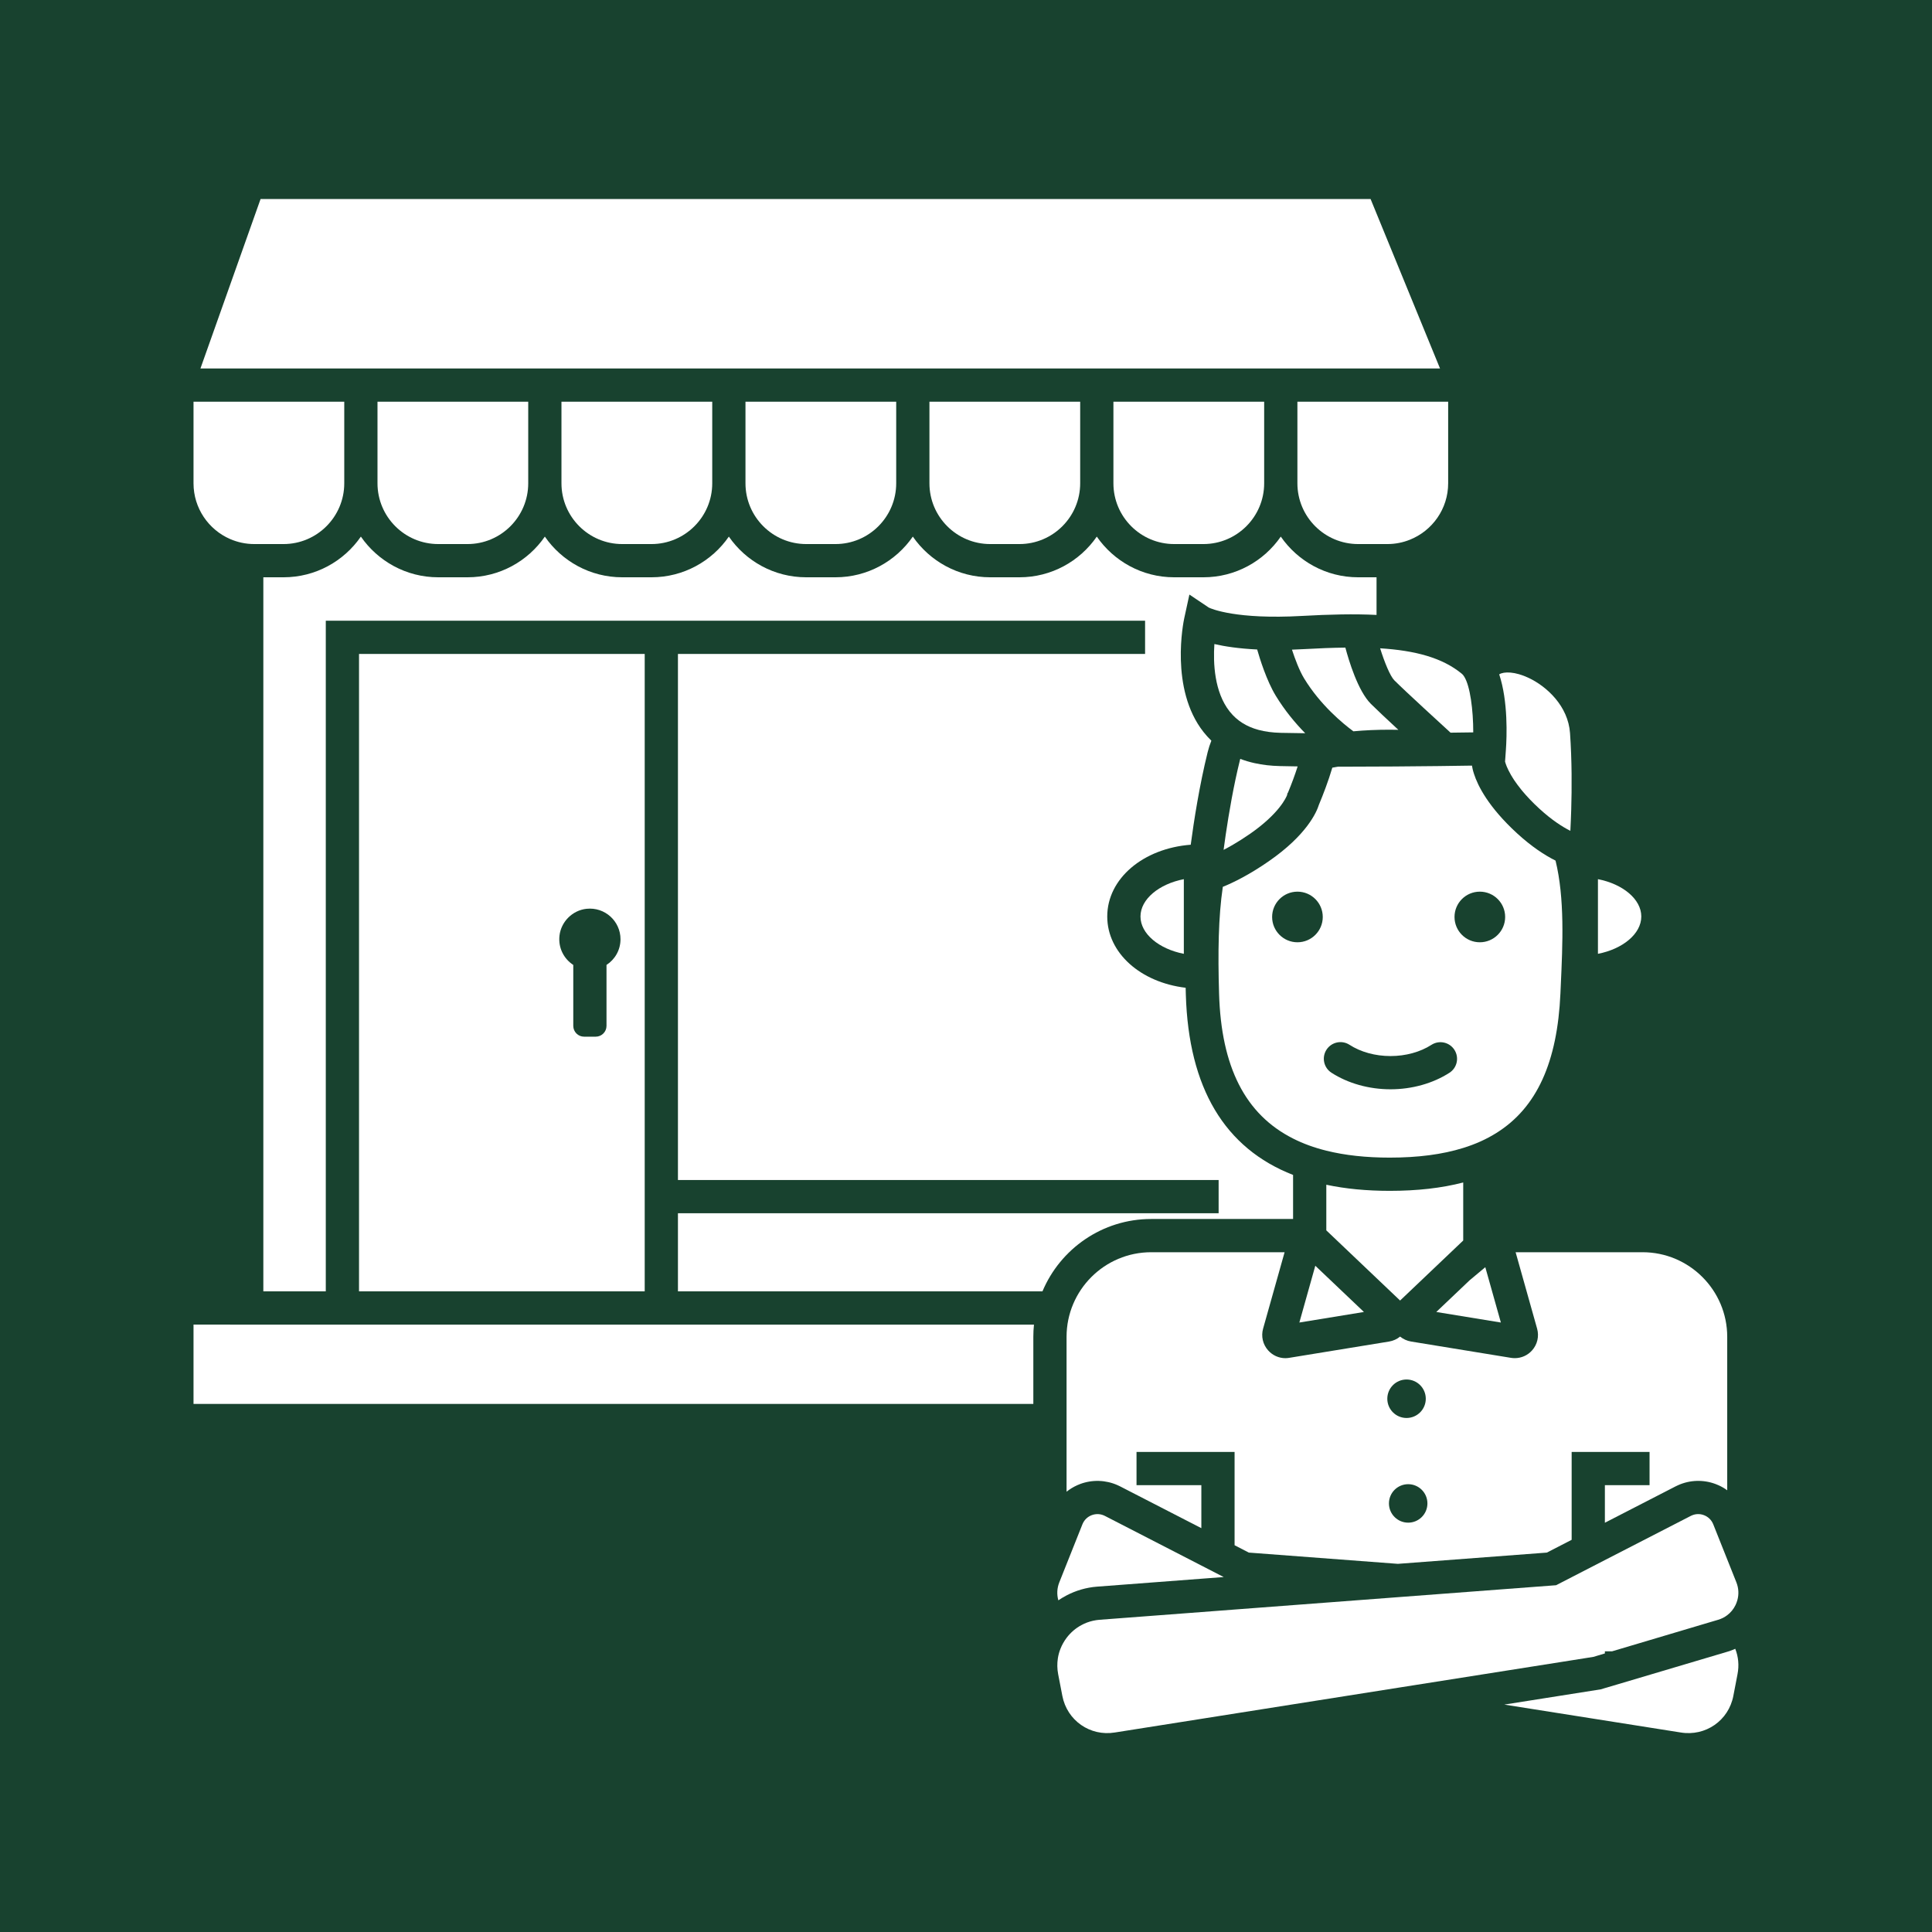 <svg xmlns="http://www.w3.org/2000/svg" xmlns:xlink="http://www.w3.org/1999/xlink" width="1080" zoomAndPan="magnify" viewBox="0 0 810 810" height="1080" preserveAspectRatio="xMidYMid meet" version="1.0"><defs><clipPath id="0070b2be16"><path d="M 84 83.43 L 604 83.43 L 604 155 L 84 155 Z M 84 83.43 " clip-rule="nonzero"/></clipPath><clipPath id="a30d1c9233"><path d="M 443 634 L 728.828 634 L 728.828 726.625 L 443 726.625 Z M 443 634 " clip-rule="nonzero"/></clipPath><clipPath id="26c59ffc8a"><path d="M 630.082 691 L 728.828 691 L 728.828 726.625 L 630.082 726.625 Z M 630.082 691 " clip-rule="nonzero"/></clipPath></defs><rect x="-81" width="972" fill="#ffffff" y="-81" height="972" fill-opacity="1"/><rect x="-81" width="972" fill="#18422f" y="-81" height="972" fill-opacity="1"/><path fill="#ffffff" d="M 534.852 291.664 C 531.031 285.383 528.145 276.074 527.07 272.301 C 519.254 271.918 513.387 271.004 509.137 270.02 C 508.602 277.918 509.074 290.125 515.543 298.305 C 515.57 298.344 515.598 298.371 515.641 298.414 C 518.621 302.137 522.605 304.656 527.695 306.023 C 530.449 306.758 533.527 307.164 536.941 307.246 C 540.129 307.328 543.574 307.383 547.207 307.41 C 543.035 303.148 538.629 297.875 534.852 291.664 " fill-opacity="1" fill-rule="nonzero"/><path fill="#ffffff" d="M 504.535 228.098 C 518.578 228.098 530.008 216.672 530.008 202.625 L 530.008 168.418 L 466.805 168.418 L 466.805 202.625 C 466.805 216.672 478.234 228.098 492.273 228.098 L 504.535 228.098 " fill-opacity="1" fill-rule="nonzero"/><path fill="#ffffff" d="M 526.035 319.957 L 526.02 319.957 C 523.918 319.492 521.898 318.895 519.988 318.16 C 519.934 318.324 519.891 318.492 519.848 318.672 C 519.191 321.32 518.578 323.992 518.008 326.672 C 515.684 337.621 514.039 348.488 512.996 356.316 C 514.234 355.68 515.57 354.938 517.004 354.102 C 519.121 352.867 521.461 351.402 523.973 349.66 C 536.387 341.062 539.281 334.246 539.629 333.316 L 539.742 332.648 L 539.969 332.352 C 540.734 330.531 541.469 328.664 542.156 326.797 C 542.836 324.957 543.461 323.117 544.051 321.32 C 541.457 321.277 538.977 321.234 536.637 321.18 C 532.859 321.098 529.32 320.691 526.035 319.957 " fill-opacity="1" fill-rule="nonzero"/><path fill="#ffffff" d="M 427.406 228.098 C 441.445 228.098 452.871 216.672 452.871 202.625 L 452.871 168.418 L 389.672 168.418 L 389.672 202.625 C 389.672 216.672 401.098 228.098 415.145 228.098 L 427.406 228.098 " fill-opacity="1" fill-rule="nonzero"/><path fill="#ffffff" d="M 613.461 520.09 L 613.461 495.758 C 604.406 498.113 594.164 499.27 582.656 499.27 C 572.977 499.27 564.109 498.418 556.062 496.707 L 556.062 515.836 L 586.996 545.254 L 613.461 520.09 " fill-opacity="1" fill-rule="nonzero"/><path fill="#ffffff" d="M 567.414 306.605 C 572.172 306.164 577.172 305.934 582.461 305.934 C 583.734 305.934 585.016 305.953 586.262 305.98 C 581.609 301.668 576.977 297.332 574.738 295.09 C 569.312 289.664 565.492 276.941 564.051 271.512 C 558.617 271.566 552.828 271.801 546.684 272.148 C 544.945 272.246 543.281 272.316 541.66 272.371 C 542.945 276.297 544.785 281.188 546.754 284.422 C 553.578 295.633 563.098 303.422 567.414 306.605 " fill-opacity="1" fill-rule="nonzero"/><path fill="#ffffff" d="M 496.328 399.895 L 496.328 368.594 C 485.961 370.609 478.152 376.965 478.152 384.246 C 478.152 391.527 485.961 397.879 496.328 399.895 " fill-opacity="1" fill-rule="nonzero"/><path fill="#ffffff" d="M 551.445 530.672 L 550.652 533.504 L 544.762 554.473 L 571.832 550.051 L 556.062 535.062 L 551.445 530.672 " fill-opacity="1" fill-rule="nonzero"/><path fill="#ffffff" d="M 597.766 586.43 C 597.766 590.883 594.152 594.496 589.699 594.496 C 585.242 594.496 581.637 590.883 581.637 586.43 C 581.637 581.973 585.242 578.363 589.699 578.363 C 594.152 578.363 597.766 581.973 597.766 586.43 Z M 590.387 638.383 C 585.934 638.383 582.32 634.77 582.32 630.32 C 582.32 625.859 585.934 622.254 590.387 622.254 C 594.84 622.254 598.453 625.859 598.453 630.32 C 598.453 634.77 594.84 638.383 590.387 638.383 Z M 587 560.367 C 585.707 561.422 584.137 562.156 582.406 562.441 L 540.496 569.281 C 539.969 569.363 539.438 569.422 538.906 569.422 C 536.164 569.422 533.547 568.254 531.68 566.164 C 529.445 563.664 528.652 560.25 529.562 557.035 L 538.574 525 L 482.637 525 C 463.07 525 447.16 540.914 447.16 560.477 L 447.16 625.414 C 448.527 624.316 450.047 623.395 451.664 622.672 C 452.051 622.492 452.441 622.34 452.844 622.184 C 457.945 620.277 463.605 620.457 468.562 622.672 C 468.91 622.824 469.242 622.977 469.59 623.16 L 503.672 640.688 L 503.672 622.672 L 476.492 622.672 L 476.492 608.738 L 517.605 608.738 L 517.605 647.848 L 523.578 650.93 L 586.055 655.648 L 648.527 650.93 L 658.922 645.578 L 658.922 608.738 L 691.586 608.738 L 691.586 622.672 L 672.855 622.672 L 672.855 638.418 L 702.52 623.16 C 702.867 622.977 703.203 622.824 703.551 622.672 C 708.512 620.441 714.172 620.277 719.254 622.184 C 719.656 622.34 720.059 622.504 720.449 622.672 C 721.762 623.254 723.004 623.969 724.145 624.816 L 724.145 560.477 C 724.145 540.914 708.215 525 688.656 525 L 635.43 525 L 644.441 557.039 C 645.344 560.258 644.555 563.668 642.324 566.164 C 640.457 568.258 637.836 569.41 635.086 569.41 C 634.559 569.41 634.031 569.367 633.496 569.285 L 591.59 562.441 C 589.859 562.156 588.297 561.422 587 560.367 " fill-opacity="1" fill-rule="nonzero"/><path fill="#ffffff" d="M 688.121 384.246 C 688.121 376.965 680.316 370.609 669.945 368.594 L 669.945 399.895 C 680.316 397.879 688.121 391.527 688.121 384.246 " fill-opacity="1" fill-rule="nonzero"/><path fill="#ffffff" d="M 350.273 228.098 C 364.316 228.098 375.738 216.672 375.738 202.625 L 375.738 168.418 L 312.543 168.418 L 312.543 202.625 C 312.543 216.672 323.965 228.098 338.012 228.098 L 350.273 228.098 " fill-opacity="1" fill-rule="nonzero"/><path fill="#ffffff" d="M 284.23 508.664 L 284.23 541.41 L 437.055 541.41 C 444.531 523.602 462.145 511.066 482.637 511.066 L 542.129 511.066 L 542.129 492.598 C 513.414 481.395 498.336 456.121 497.168 417.039 C 497.137 416.07 497.113 415.094 497.09 414.125 C 478.227 411.883 464.219 399.566 464.219 384.246 C 464.219 368.352 479.293 355.684 499.219 354.156 C 500.559 344.094 502.859 329.332 506.32 315.328 C 506.734 313.668 507.254 312.07 507.867 310.535 C 506.695 309.406 505.609 308.195 504.582 306.898 C 490.309 288.801 496.23 260.492 496.48 259.293 L 498.66 249.273 L 506.797 254.73 C 507.809 255.223 518.258 259.793 545.898 258.23 C 557.379 257.586 567.746 257.344 577.121 257.812 L 577.121 242.031 L 569.406 242.031 C 555.973 242.031 544.094 235.27 536.973 224.973 C 529.867 235.27 517.98 242.031 504.535 242.031 L 492.273 242.031 C 478.844 242.031 466.961 235.27 459.836 224.973 C 452.734 235.27 440.848 242.031 427.406 242.031 L 415.145 242.031 C 401.711 242.031 389.824 235.27 382.707 224.973 C 375.586 235.27 363.703 242.031 350.273 242.031 L 338.012 242.031 C 324.562 242.031 312.684 235.27 305.574 224.973 C 298.457 235.27 286.57 242.031 273.137 242.031 L 260.867 242.031 C 247.434 242.031 235.547 235.27 228.43 224.973 C 221.324 235.27 209.438 242.031 196.008 242.031 L 183.734 242.031 C 170.301 242.031 158.418 235.27 151.297 224.973 C 144.195 235.27 132.309 242.031 118.867 242.031 L 110.406 242.031 L 110.406 541.41 L 136.59 541.41 L 136.59 260.234 L 480.082 260.234 L 480.082 274.168 L 284.23 274.168 L 284.23 494.73 L 510.914 494.73 L 510.914 508.664 L 284.23 508.664 " fill-opacity="1" fill-rule="nonzero"/><path fill="#ffffff" d="M 273.137 228.098 C 287.184 228.098 298.609 216.672 298.609 202.625 L 298.609 168.418 L 235.395 168.418 L 235.395 202.625 C 235.395 216.672 246.824 228.098 260.867 228.098 L 273.137 228.098 " fill-opacity="1" fill-rule="nonzero"/><path fill="#ffffff" d="M 196.008 228.098 C 210.039 228.098 221.461 216.672 221.461 202.625 L 221.461 168.418 L 158.266 168.418 L 158.266 202.625 C 158.266 216.672 169.688 228.098 183.734 228.098 L 196.008 228.098 " fill-opacity="1" fill-rule="nonzero"/><path fill="#ffffff" d="M 234.566 392.281 C 235.23 386.43 239.992 381.672 245.852 381.023 C 253.594 380.172 260.148 386.211 260.148 393.781 C 260.148 398.301 257.812 402.262 254.281 404.555 L 254.281 430.102 C 254.281 432.605 252.254 434.629 249.75 434.629 L 244.875 434.629 C 242.379 434.629 240.348 432.605 240.348 430.102 L 240.348 404.555 C 236.434 402.012 233.984 397.414 234.566 392.281 Z M 270.297 541.41 L 270.297 274.168 L 150.523 274.168 L 150.523 541.41 L 270.297 541.41 " fill-opacity="1" fill-rule="nonzero"/><g clip-path="url(#0070b2be16)"><path fill="#ffffff" d="M 574.621 83.43 L 109.25 83.43 L 84.035 154.488 L 603.738 154.488 L 574.621 83.43 " fill-opacity="1" fill-rule="nonzero"/></g><path fill="#ffffff" d="M 433.23 560.477 C 433.23 558.746 433.316 557.035 433.496 555.348 L 96.477 555.348 L 96.477 555.344 L 81.133 555.344 L 81.133 588.602 L 433.23 588.602 L 433.23 560.477 " fill-opacity="1" fill-rule="nonzero"/><path fill="#ffffff" d="M 106.605 228.098 L 118.867 228.098 C 132.906 228.098 144.332 216.672 144.332 202.625 L 144.332 168.418 L 81.133 168.418 L 81.133 202.625 C 81.133 213.074 87.457 222.078 96.477 225.992 C 99.578 227.34 103.008 228.098 106.605 228.098 " fill-opacity="1" fill-rule="nonzero"/><path fill="#ffffff" d="M 543.941 202.625 C 543.941 216.672 555.363 228.098 569.406 228.098 L 581.684 228.098 C 585 228.098 588.16 227.453 591.055 226.297 C 600.477 222.562 607.148 213.352 607.148 202.625 L 607.148 168.418 L 543.941 168.418 L 543.941 202.625 " fill-opacity="1" fill-rule="nonzero"/><path fill="#ffffff" d="M 447.16 668.883 C 451.074 666.836 455.395 665.57 459.883 665.211 L 459.906 665.211 L 503.672 661.891 L 513.047 661.184 L 503.672 656.359 L 463.211 635.543 C 461.496 634.668 459.551 634.559 457.738 635.227 C 455.926 635.906 454.531 637.273 453.809 639.07 L 447.16 655.762 L 444.125 663.383 C 443.145 665.836 443.02 668.453 443.715 670.945 C 444.82 670.195 445.977 669.5 447.16 668.883 " fill-opacity="1" fill-rule="nonzero"/><g clip-path="url(#a30d1c9233)"><path fill="#ffffff" d="M 668.051 694.648 L 672.855 693.211 L 672.855 692.32 L 675.883 692.32 L 716.395 680.27 L 720.352 679.098 C 721.746 678.68 723.031 678.039 724.145 677.18 C 725.605 676.09 726.793 674.641 727.629 672.926 C 727.934 672.285 728.184 671.617 728.379 670.945 C 729.09 668.469 728.953 665.836 727.977 663.383 L 724.145 653.77 L 718.289 639.07 C 717.566 637.273 716.172 635.906 714.359 635.227 C 712.555 634.543 710.617 634.668 708.887 635.543 L 672.855 654.074 L 659.047 661.184 L 658.922 661.254 L 652.395 664.613 L 586.055 669.625 L 517.605 674.805 L 503.672 675.867 L 460.98 679.098 C 459.141 679.25 457.371 679.645 455.699 680.27 C 454.906 680.574 454.129 680.922 453.379 681.34 C 451.004 682.609 448.914 684.395 447.215 686.621 C 446.117 688.074 445.234 689.648 444.598 691.273 C 444.082 692.57 443.715 693.91 443.512 695.273 C 443.18 697.434 443.207 699.66 443.637 701.91 L 445.395 711.02 C 447.387 721.344 457.039 728.059 467.418 726.355 L 505.402 720.355 L 541.441 714.656 L 586.055 707.605 L 593.555 706.422 L 658.922 696.098 L 668.051 694.648 " fill-opacity="1" fill-rule="nonzero"/></g><g clip-path="url(#26c59ffc8a)"><path fill="#ffffff" d="M 724.324 692.461 L 677.902 706.254 L 672.855 707.742 L 671.141 708.262 L 630.672 714.656 L 666.727 720.355 L 704.625 726.348 C 715.059 728.07 724.73 721.344 726.711 711.02 L 727.629 706.254 L 728.461 701.91 C 729.176 698.258 728.836 694.605 727.516 691.262 C 726.488 691.738 725.426 692.141 724.324 692.461 " fill-opacity="1" fill-rule="nonzero"/></g><path fill="#ffffff" d="M 618.52 534.781 L 616.137 536.777 L 616.125 536.785 L 602.168 550.051 L 629.246 554.473 L 622.719 531.277 L 618.52 534.781 " fill-opacity="1" fill-rule="nonzero"/><path fill="#ffffff" d="M 631.352 314.395 L 631.004 319.297 L 631.004 319.312 C 631.227 320.18 631.867 322.117 633.496 324.93 C 633.691 325.262 633.898 325.609 634.137 325.984 C 634.336 326.305 634.559 326.656 634.781 327.004 C 635.602 328.219 636.578 329.566 637.746 331.004 C 637.914 331.211 638.094 331.434 638.266 331.645 C 640.129 333.871 642.453 336.352 645.367 339.027 C 650.527 343.766 654.996 346.625 658.379 348.336 C 658.504 345.801 658.645 342.793 658.742 339.445 C 659.012 330.434 659.047 318.938 658.242 307.359 C 657.449 295.992 648.465 287.812 640.992 284.258 C 635.141 281.473 630.504 281.5 628.551 282.723 C 632.316 294.039 631.742 308.879 631.352 314.395 " fill-opacity="1" fill-rule="nonzero"/><path fill="#ffffff" d="M 584.59 285.238 C 589.125 289.77 604.805 304.121 608.152 307.176 C 610.441 307.148 612.543 307.121 614.426 307.094 C 615.598 307.078 616.68 307.066 617.668 307.051 C 617.668 297.574 616.359 287.672 613.91 283.73 C 613.605 283.203 613.254 282.781 612.891 282.488 C 604.742 275.758 593.359 272.734 578.629 271.801 C 580.465 277.699 582.859 283.508 584.59 285.238 " fill-opacity="1" fill-rule="nonzero"/><path fill="#ffffff" d="M 620.422 373.832 C 626.285 373.832 631.043 378.582 631.043 384.441 C 631.043 390.305 626.285 395.055 620.422 395.055 C 614.562 395.055 609.812 390.305 609.812 384.441 C 609.812 378.582 614.562 373.832 620.422 373.832 Z M 607.676 449.773 C 600.734 454.238 591.965 456.691 582.973 456.691 C 573.961 456.691 565.164 454.223 558.211 449.738 C 554.977 447.648 554.051 443.336 556.133 440.102 C 558.223 436.875 562.531 435.945 565.766 438.023 C 570.492 441.078 576.605 442.758 582.973 442.758 C 589.324 442.758 595.422 441.09 600.148 438.051 C 603.387 435.973 607.699 436.914 609.773 440.148 C 611.852 443.391 610.914 447.695 607.676 449.773 Z M 543.961 395.055 C 538.102 395.055 533.344 390.305 533.344 384.441 C 533.344 378.582 538.102 373.832 543.961 373.832 C 549.824 373.832 554.574 378.582 554.574 384.441 C 554.574 390.305 549.824 395.055 543.961 395.055 Z M 603.039 321.18 L 603.023 321.18 C 591.895 321.305 577.852 321.43 564.332 321.43 L 560.992 321.43 C 560.977 321.43 560.977 321.43 560.965 321.43 C 560.152 321.555 559.359 321.695 558.582 321.848 C 556.895 327.531 554.805 332.98 552.965 337.383 C 552.016 340.434 547.934 350.02 531.902 361.109 C 523.75 366.754 517.156 370 512.672 371.812 C 510.805 384.422 510.582 399.344 511.102 416.621 C 512.004 447.27 522.035 467.207 542.129 477.34 C 546.32 479.469 550.961 481.156 556.062 482.426 C 563.859 484.371 572.711 485.336 582.656 485.336 C 594.473 485.336 604.711 484.012 613.461 481.281 C 618.617 479.691 623.258 477.59 627.395 474.984 C 644.383 464.355 652.93 445.234 654.215 416.512 L 654.34 413.734 C 655.18 395.359 656.027 376.578 652.168 360.816 C 647.641 358.547 642.094 354.957 635.934 349.285 C 624.055 338.344 619.617 329.555 617.973 324.441 C 617.488 322.965 617.25 321.793 617.125 320.984 C 613.461 321.039 608.629 321.109 603.039 321.18 " fill-opacity="1" fill-rule="nonzero"/></svg>